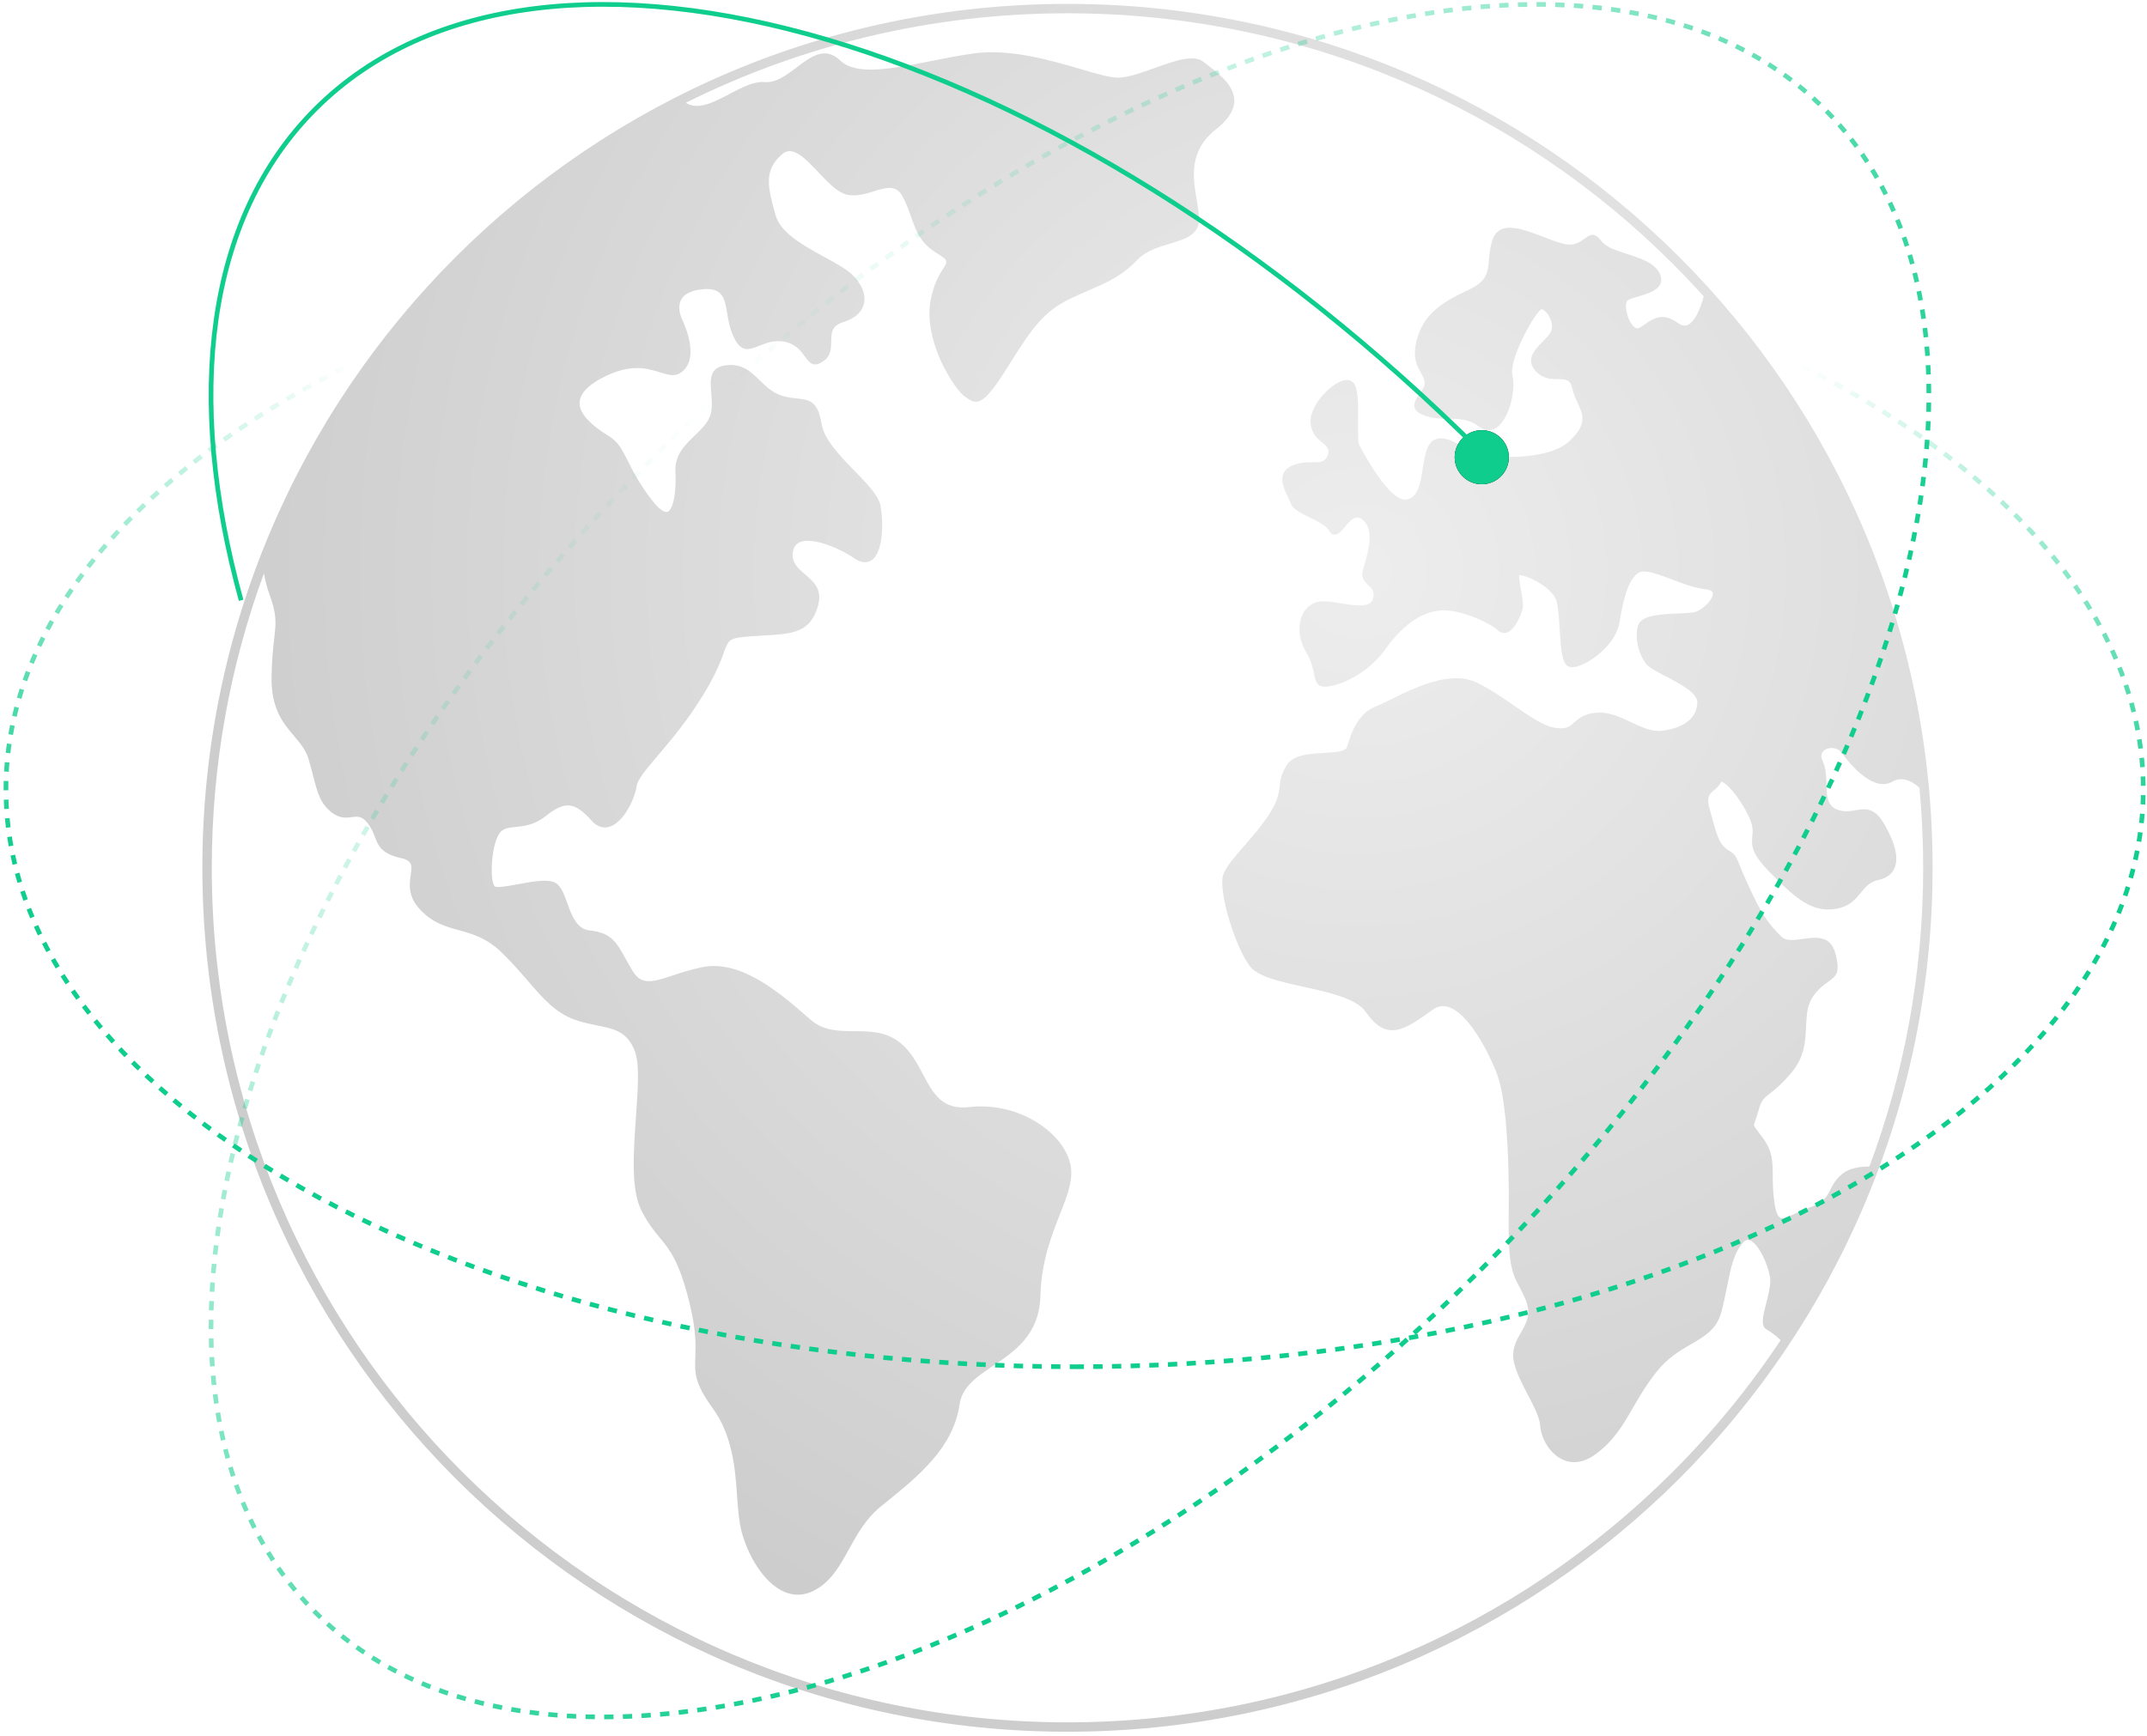 <?xml version="1.0" encoding="UTF-8"?>
<svg width="460px" height="372px" viewBox="0 0 460 372" version="1.1" xmlns="http://www.w3.org/2000/svg" xmlns:xlink="http://www.w3.org/1999/xlink">
    <!-- Generator: Sketch 55.1 (78136) - https://sketchapp.com -->
    <title>VI</title>
    <desc>Created with Sketch.</desc>
    <defs>
        <radialGradient cx="66.967%" cy="33.147%" fx="66.967%" fy="33.147%" r="66.122%" gradientTransform="translate(0.67,0.331),scale(0.999,1),rotate(124.249),translate(-0.67,-0.331)" id="radialGradient-1">
            <stop stop-color="#E9E9E9" offset="0%"></stop>
            <stop stop-color="#C1C1C1" offset="100%"></stop>
        </radialGradient>
        <ellipse id="path-2" cx="274.115" cy="97.157" rx="5.801" ry="5.795"></ellipse>
        <filter x="-51.7%" y="-51.8%" width="203.4%" height="203.5%" filterUnits="objectBoundingBox" id="filter-3">
            <feOffset dx="0" dy="0" in="SourceAlpha" result="shadowOffsetOuter1"></feOffset>
            <feGaussianBlur stdDeviation="2" in="shadowOffsetOuter1" result="shadowBlurOuter1"></feGaussianBlur>
            <feColorMatrix values="0 0 0 0 1   0 0 0 0 1   0 0 0 0 1  0 0 0 0.5 0" type="matrix" in="shadowBlurOuter1"></feColorMatrix>
        </filter>
        <radialGradient cx="50%" cy="5.405%" fx="50%" fy="5.405%" r="63.752%" gradientTransform="translate(0.5,0.054),scale(0.541,1),rotate(90),scale(1,2.334),translate(-0.5,-0.054)" id="radialGradient-4">
            <stop stop-color="#0FCD8C" stop-opacity="0" offset="0%"></stop>
            <stop stop-color="#0FCD8C" stop-opacity="0" offset="43.603%"></stop>
            <stop stop-color="#0FCD8C" offset="100%"></stop>
        </radialGradient>
        <radialGradient cx="53.492%" cy="0%" fx="53.492%" fy="0%" r="90.906%" gradientTransform="translate(0.535,0),scale(0.544,1),rotate(87.746),scale(1,2.225),translate(-0.535,-0)" id="radialGradient-5">
            <stop stop-color="#0FCD8C" stop-opacity="0" offset="0%"></stop>
            <stop stop-color="#0FCD8C" stop-opacity="0.24" offset="28.988%"></stop>
            <stop stop-color="#0FCD8C" offset="100%"></stop>
        </radialGradient>
    </defs>
    <g id="页面-1" stroke="none" stroke-width="1" fill="none" fill-rule="evenodd">
        <g id="内页" transform="translate(-741, -278)">
            <g id="VI" transform="translate(721, 213)">
                <g id="ball" transform="translate(63.356, 65.832)">
                    <path d="M316.417,316.071 C282.876,349.578 236.537,370.301 185.353,370.301 C134.169,370.301 87.83,349.578 54.29,316.071 C20.747,282.567 -2.37586686e-12,236.277 -2.37586686e-12,185.15 C-2.37586686e-12,134.023 20.747,87.736 54.29,54.23 C87.83,20.725 134.169,-1.96307435e-12 185.353,-1.96307435e-12 C236.537,-1.96307435e-12 282.876,20.725 316.417,54.23 C349.959,87.734 370.706,134.023 370.706,185.15 C370.706,236.277 349.959,282.567 316.417,316.071 Z M357.174,249.163 C364.619,229.239 368.689,207.668 368.689,185.15 C368.689,179.369 368.419,173.654 367.894,168.009 C366.908,167.088 365.942,166.543 365.036,166.304 C363.936,166.018 362.913,166.187 362.054,166.693 C360.449,167.634 358.652,167.217 356.939,166.175 C354.618,164.768 352.429,162.181 351.243,160.518 C350.677,159.73 349.729,159.415 348.846,159.483 C348.468,159.513 348.105,159.612 347.798,159.772 C347.51,159.923 347.266,160.128 347.104,160.38 C346.815,160.825 346.77,161.458 347.149,162.26 C347.884,163.81 347.924,165.557 347.964,167.251 C348.018,169.573 348.07,171.778 350.213,172.653 C351.673,173.249 352.956,173.03 354.126,172.831 C356.371,172.449 358.269,172.127 360.403,175.859 C361.552,177.865 362.364,179.754 362.724,181.406 C362.992,182.637 363.01,183.755 362.73,184.712 C362.432,185.733 361.813,186.552 360.823,187.116 C360.347,187.386 359.786,187.599 359.136,187.739 C357.236,188.152 356.305,189.296 355.36,190.455 C354.19,191.891 353.003,193.349 350.27,193.893 C347.658,194.417 345.421,193.902 343.062,192.451 C340.81,191.065 338.46,188.821 335.532,185.795 C331.76,181.903 331.913,180.256 332.087,178.368 C332.178,177.378 332.276,176.309 331.531,174.616 C330.421,172.097 328.666,169.479 327.144,167.928 C326.633,167.407 326.161,167.02 325.77,166.819 C325.574,166.717 325.453,166.666 325.435,166.678 C325.429,166.683 325.42,166.702 325.404,166.738 C325.017,167.584 324.434,168.065 323.857,168.536 C322.996,169.241 322.165,169.925 322.937,172.563 C323.168,173.359 323.379,174.132 323.576,174.854 C324.437,177.996 325.002,180.068 326.674,181.182 L326.673,181.183 L326.935,181.356 C327.849,181.961 328.207,182.198 328.593,182.865 C328.811,183.244 329.001,183.709 329.311,184.471 C329.684,185.392 330.239,186.758 331.176,188.802 C332.696,192.127 333.785,194.211 334.848,195.814 C335.892,197.39 336.926,198.517 338.339,199.927 C339.303,200.89 341.079,200.645 342.86,200.401 C345.841,199.992 348.833,199.579 349.891,203.536 C351.001,207.696 350.054,208.365 348.222,209.665 C347.369,210.268 346.276,211.042 345.155,212.624 C343.81,214.52 343.708,216.767 343.601,219.141 C343.459,222.292 343.307,225.651 340.5,229.013 C338.333,231.612 336.873,232.726 335.813,233.536 C334.625,234.443 334.015,234.909 333.433,237.088 C333.145,238.167 332.885,238.872 332.695,239.386 C332.513,239.877 332.412,240.152 332.438,240.309 C332.479,240.569 332.798,240.994 333.523,241.952 C333.731,242.226 333.972,242.546 334.366,243.081 C336.428,245.871 336.442,248.092 336.459,251.144 C336.469,252.739 336.48,254.577 336.818,256.881 C337.222,259.625 337.791,260.357 338.705,260.224 C339.368,260.125 340.255,259.723 341.335,259.231 C342.257,258.811 343.31,258.33 344.479,257.912 C347.414,256.865 348.029,255.643 348.719,254.27 C349.268,253.176 349.856,252.002 351.373,250.739 C352.109,250.129 353.054,249.724 354.13,249.477 C355.06,249.266 356.095,249.171 357.174,249.163 Z M185.352,368.288 C235.981,368.288 281.815,347.788 314.991,314.647 C323.613,306.033 331.378,296.568 338.154,286.383 C337.719,285.974 337.298,285.611 336.914,285.306 C336.068,284.633 335.419,284.231 335.158,284.101 C333.784,283.414 334.365,281.169 335.033,278.578 C335.52,276.694 336.062,274.593 335.898,273.128 C335.728,271.605 334.882,269.121 333.726,267.229 C333.218,266.397 332.662,265.698 332.095,265.273 C331.646,264.938 331.204,264.793 330.802,264.938 C330.576,265.018 330.341,265.192 330.092,265.471 C328.098,267.711 327.459,270.932 326.705,274.739 C326.36,276.482 325.991,278.343 325.442,280.356 C324.424,284.083 321.966,285.504 318.99,287.227 C316.633,288.589 313.926,290.156 311.45,293.313 C309.291,296.064 307.821,298.604 306.469,300.941 C304.326,304.648 302.465,307.861 298.604,310.755 C297.047,311.922 295.57,312.451 294.218,312.516 C293.001,312.577 291.897,312.266 290.928,311.716 C289.984,311.178 289.171,310.411 288.518,309.541 C287.371,308.012 286.696,306.139 286.62,304.612 C286.537,302.991 285.279,300.567 283.975,298.058 C282.385,294.997 280.734,291.82 280.845,289.355 C280.929,287.496 281.744,286.074 282.56,284.651 C283.647,282.753 284.736,280.852 283.59,277.933 C283.097,276.68 282.616,275.778 282.179,274.955 C280.731,272.235 279.734,270.362 279.882,259.959 C279.982,253.01 279.822,246.408 279.376,240.933 C278.97,235.923 278.325,231.895 277.425,229.465 C276.541,227.081 274.627,222.885 272.201,219.556 C271.013,217.927 269.713,216.515 268.37,215.653 C267.133,214.864 265.86,214.551 264.617,215.012 C264.269,215.141 263.918,215.33 263.562,215.588 C260.298,217.959 257.914,219.593 255.719,219.905 C253.386,220.24 251.432,219.141 249.22,215.986 C247.228,213.144 241.368,211.849 235.88,210.64 C230.837,209.526 226.092,208.48 224.403,206.198 C222.742,203.955 221.094,199.984 219.968,196.18 C218.782,192.178 218.171,188.284 218.71,186.667 C219.269,184.995 221.064,182.931 223.166,180.516 C224.968,178.444 227.003,176.106 228.608,173.616 C230.428,170.787 230.626,169.191 230.811,167.712 C230.978,166.369 231.133,165.113 232.251,163.254 C233.655,160.918 237.074,160.719 240.216,160.539 C242.684,160.395 244.95,160.264 245.264,159.196 C245.761,157.513 246.359,155.727 247.318,154.162 C248.313,152.54 249.683,151.174 251.696,150.432 C252.431,150.163 253.48,149.64 254.727,149.022 C259.619,146.596 267.42,142.721 273.073,145.464 C275.925,146.847 278.585,148.691 281.078,150.416 C284.463,152.761 287.53,154.884 290.157,155.201 C292.35,155.462 293.055,154.81 293.863,154.061 C294.799,153.196 295.842,152.23 298.451,151.931 C301.186,151.614 303.658,152.787 306.108,153.947 C308.323,154.997 310.518,156.036 312.691,155.777 C315.036,155.494 316.974,154.819 318.311,153.732 C319.507,152.758 320.222,151.438 320.305,149.76 C320.406,147.68 316.5,145.649 313.377,144.024 C311.514,143.056 309.902,142.216 309.291,141.404 C308.475,140.317 307.832,138.816 307.521,137.282 C307.228,135.844 307.224,134.358 307.639,133.121 C308.354,130.974 312.697,130.788 316.249,130.636 C317.536,130.581 318.71,130.531 319.489,130.402 C320.664,130.205 322.212,129.038 323.068,127.798 C323.338,127.405 323.53,127.017 323.598,126.668 C323.648,126.413 323.626,126.192 323.509,126.029 C323.313,125.755 322.851,125.545 322.034,125.453 C319.745,125.195 317.2,124.234 314.81,123.332 C311.861,122.22 309.16,121.201 307.919,121.819 C306.769,122.394 305.919,123.763 305.248,125.597 C304.534,127.551 304.039,130.008 303.611,132.611 C303.239,134.885 301.708,137.045 299.903,138.727 C298.74,139.811 297.456,140.705 296.299,141.302 C295.059,141.942 293.916,142.254 293.137,142.126 C292.762,142.065 292.446,141.91 292.209,141.656 C291.23,140.609 291.029,137.507 290.82,134.229 C290.681,132.084 290.538,129.857 290.195,128.222 C289.779,126.24 287.274,124.396 285.034,123.331 C284.252,122.96 283.512,122.69 282.908,122.543 C282.567,122.46 282.295,122.417 282.118,122.415 C282.084,123.129 282.313,124.429 282.536,125.699 C282.786,127.123 283.029,128.514 282.923,129.319 C282.827,130.043 282.315,131.471 281.616,132.644 C281.238,133.281 280.796,133.864 280.319,134.258 C279.716,134.755 279.054,134.979 278.355,134.744 C278.095,134.657 277.849,134.508 277.616,134.289 C276.717,133.443 274.588,132.246 272.142,131.321 C270.169,130.573 268.019,130.015 266.184,129.974 C264.107,129.928 261.923,130.577 259.739,131.985 C257.632,133.342 255.532,135.4 253.532,138.215 C251.751,140.722 249.547,142.571 247.436,143.865 C244.281,145.798 241.243,146.501 240.089,146.309 C238.699,146.078 238.499,145.118 238.174,143.557 C237.934,142.397 237.602,140.804 236.488,138.931 C235.989,138.097 235.628,137.234 235.396,136.381 C234.962,134.792 234.965,133.221 235.337,131.887 C235.728,130.496 236.523,129.352 237.656,128.678 C237.999,128.474 238.369,128.315 238.765,128.208 C240.091,127.847 242.003,128.152 243.998,128.472 C246.976,128.949 250.164,129.461 250.756,127.643 C251.297,125.977 250.559,125.283 249.876,124.642 C249.018,123.835 248.214,123.08 248.623,121.444 C248.708,121.107 248.841,120.649 248.988,120.14 C249.82,117.276 251.183,112.586 248.508,110.491 C247.055,109.354 245.789,110.885 244.803,112.075 C244.293,112.692 243.837,113.242 243.345,113.517 C242.589,113.941 241.935,113.847 241.383,112.863 C240.792,111.809 238.88,110.869 237.131,110.008 C235.298,109.107 233.618,108.281 233.243,107.155 C233.148,106.865 232.935,106.44 232.702,105.963 C232.515,105.583 232.31,105.17 232.103,104.693 C231.189,102.581 230.676,100.168 233.562,98.922 C235.131,98.244 236.591,98.244 237.879,98.244 L237.879,98.241 C239.4,98.241 240.616,98.241 241.135,96.685 C241.574,95.368 240.84,94.761 239.986,94.052 C238.891,93.146 237.656,92.121 237.443,89.877 C237.259,87.97 238.419,85.752 239.956,83.977 C240.807,82.993 241.781,82.135 242.706,81.537 C243.715,80.883 244.702,80.527 245.483,80.618 C245.962,80.676 246.366,80.881 246.672,81.261 C247.699,82.544 247.659,86.146 247.621,89.429 C247.594,91.828 247.568,94.041 247.897,94.63 L248.081,94.962 C249.397,97.361 254.756,107.132 258.203,106.193 C260.556,105.552 261.03,102.464 261.478,99.535 C261.727,97.911 261.969,96.331 262.527,95.077 C263.615,92.629 265.787,92.822 267.828,93.728 C269.29,94.378 270.65,95.397 271.367,95.933 C272.24,96.588 278.143,97.49 283.915,96.898 C287.439,96.538 290.855,95.602 292.921,93.677 C296.764,90.093 295.814,88.025 294.696,85.599 C294.23,84.588 293.738,83.524 293.468,82.275 C293.069,80.45 291.91,80.443 290.563,80.436 C289.018,80.427 287.296,80.417 285.764,78.786 C283.386,76.252 285.364,74.225 287.248,72.299 C288.057,71.473 288.843,70.667 289.057,69.973 C289.321,69.116 289.094,68.056 288.645,67.161 C288.426,66.721 288.151,66.324 287.856,66.016 C287.598,65.747 287.335,65.556 287.104,65.484 C286.999,65.452 286.909,65.449 286.841,65.483 C286.058,65.874 283.818,69.439 282.221,73.102 C281.104,75.663 280.341,78.211 280.694,79.624 C281.165,81.506 280.798,84.585 279.851,87.066 C279.412,88.221 278.84,89.266 278.165,90.025 C277.41,90.874 276.513,91.385 275.5,91.356 C274.86,91.339 274.2,91.102 273.536,90.597 C271.363,88.942 269.184,88.927 266.995,88.911 C265.291,88.897 263.584,88.884 261.791,88.203 C259.659,87.392 259.388,86.362 259.844,85.165 C260.042,84.644 260.403,84.141 260.782,83.609 C261.333,82.838 261.941,81.989 261.885,81.207 C261.829,80.409 261.455,79.741 261.058,79.028 C260.196,77.478 259.234,75.749 260.175,72.121 C260.889,69.371 262.116,67.381 263.985,65.695 C265.809,64.047 268.224,62.716 271.366,61.244 C275.262,59.42 275.425,57.502 275.639,54.965 C275.744,53.721 275.862,52.345 276.353,50.744 C277.363,47.466 280.275,47.581 283.667,48.625 C284.842,48.986 286.076,49.46 287.298,49.932 C288.767,50.498 290.224,51.059 291.508,51.391 C293.809,51.987 295.044,51.097 295.962,50.436 C297.325,49.454 298.234,48.797 299.812,50.899 C300.741,52.135 302.99,52.865 305.271,53.604 C308.184,54.548 311.144,55.507 312.21,57.758 C313.17,59.78 312.088,60.945 310.381,61.752 C309.547,62.146 308.569,62.437 307.651,62.709 C306.484,63.055 305.43,63.368 305.241,63.669 C305.22,63.702 305.2,63.737 305.184,63.775 C304.894,64.414 304.971,65.566 305.316,66.706 C305.659,67.848 306.263,68.926 307.023,69.4 C307.083,69.436 307.139,69.468 307.189,69.493 L307.22,69.506 C307.624,69.69 308.259,69.241 309,68.715 C310.741,67.48 312.895,65.952 316.217,68.438 C317.924,69.716 319.254,68.371 320.168,66.67 C320.932,65.248 321.428,63.588 321.665,62.684 C319.501,60.282 317.277,57.938 314.991,55.654 C281.815,22.514 235.981,2.015 185.352,2.015 C155.973,2.015 128.207,8.92 103.592,21.192 C106.118,22.897 109.608,21.063 112.965,19.299 C115.618,17.904 118.197,16.548 120.459,16.76 C122.866,16.986 125.152,15.259 127.309,13.63 C130.485,11.231 133.421,9.014 136.697,12.16 C140.111,15.438 147.935,13.882 156.252,12.225 C159.251,11.629 162.313,11.019 165.331,10.61 C173.085,9.56 181.714,12.083 188.218,13.985 C191.361,14.903 193.995,15.673 195.705,15.796 C197.907,15.953 201.027,14.828 204.08,13.729 C208.318,12.202 212.436,10.718 214.61,12.507 C214.921,12.762 215.299,13.054 215.696,13.361 C216.98,14.354 218.481,15.517 219.568,16.898 C221.679,19.579 222.247,22.908 217.101,26.948 C211.258,31.534 212.255,37.394 213.045,42.037 C213.304,43.547 213.54,44.936 213.54,46.159 C213.54,49.508 210.596,50.398 207.189,51.428 C204.803,52.148 202.159,52.946 200.429,54.755 C197.025,58.31 194.139,59.562 190.065,61.333 C188.921,61.828 187.681,62.366 186.348,62.991 C183.365,64.388 181.272,65.92 179.274,68.147 C177.251,70.405 175.295,73.409 172.617,77.706 C167.702,85.598 166.206,85.981 164.205,84.738 C163.958,84.584 163.71,84.402 163.444,84.208 L163.256,84.072 C161.901,83.087 158.942,78.918 157.193,73.921 C156.04,70.626 155.391,66.943 156.029,63.521 C156.702,59.906 157.972,57.92 158.821,56.591 C159.631,55.324 159.886,54.926 157.541,53.537 C153.832,51.343 152.894,48.651 151.832,45.601 C151.339,44.187 150.817,42.688 149.951,41.145 C148.589,38.714 146.402,39.388 143.983,40.134 C142.2,40.684 140.308,41.267 138.359,40.942 C136.227,40.588 134.131,38.362 132.009,36.113 C129.292,33.231 126.528,30.298 124.336,32.124 C120.108,35.644 121.189,39.483 122.832,45.321 L122.85,45.379 C123.906,49.137 129.053,51.942 133.388,54.308 C135.732,55.586 137.852,56.742 139.096,57.916 C140.349,59.098 141.222,60.399 141.619,61.684 C141.875,62.509 141.937,63.327 141.782,64.105 C141.625,64.899 141.245,65.642 140.625,66.299 C139.873,67.093 138.767,67.757 137.26,68.222 C134.78,68.988 134.757,70.63 134.735,72.234 C134.713,73.856 134.691,75.448 133.04,76.582 C130.909,78.045 130.13,76.987 128.981,75.426 C128.154,74.303 127.056,72.811 124.59,72.38 C122.504,72.013 120.843,72.675 119.481,73.218 C117.059,74.184 115.373,74.856 113.735,71.171 C112.972,69.457 112.683,67.737 112.422,66.17 C111.922,63.187 111.533,60.857 107.447,61.14 C106.15,61.231 105.146,61.474 104.378,61.823 C103.451,62.244 102.883,62.815 102.563,63.44 C102.24,64.069 102.155,64.777 102.202,65.449 C102.252,66.181 102.46,66.869 102.695,67.385 C103.19,68.474 104.059,70.508 104.424,72.626 C104.81,74.884 104.627,77.23 102.888,78.742 C101.42,80.021 99.97,79.567 97.998,78.949 C95.351,78.121 91.591,76.945 85.424,80.279 C80.689,82.84 80.222,85.343 81.32,87.423 C82.518,89.695 85.431,91.606 87.096,92.624 C89.099,93.847 89.95,95.541 91.191,98.013 C92.245,100.111 93.597,102.805 96.254,106.269 C97.352,107.7 98.23,108.482 98.929,108.774 C99.332,108.944 99.645,108.911 99.884,108.735 C100.211,108.493 100.48,108.013 100.702,107.384 C101.346,105.549 101.473,102.669 101.35,100.323 C101.158,96.694 103.328,94.601 105.489,92.515 C106.79,91.259 108.091,90.006 108.72,88.464 C109.324,86.991 109.174,85.191 109.04,83.547 L109.04,83.543 C108.784,80.431 108.567,77.787 112.426,77.423 C115.753,77.111 117.539,78.847 119.458,80.715 C120.679,81.902 121.961,83.149 123.731,83.814 C125.055,84.31 126.252,84.437 127.285,84.547 C130.064,84.844 131.856,85.035 132.683,90.07 C133.228,93.39 136.655,96.913 139.756,100.1 C142.42,102.839 144.857,105.343 145.289,107.542 C145.717,109.735 145.826,113.093 145.287,115.646 C145.051,116.764 144.689,117.747 144.169,118.452 C143.56,119.278 142.76,119.74 141.732,119.653 C141.145,119.603 140.5,119.363 139.795,118.889 C137.462,117.318 134.116,115.7 131.286,115.214 C130.279,115.04 129.353,115.013 128.587,115.186 C127.903,115.343 127.346,115.667 126.981,116.208 L126.98,116.207 C126.765,116.527 126.61,116.93 126.523,117.428 C126.133,119.69 127.6,120.943 129.061,122.19 C130.997,123.842 132.927,125.488 131.892,129.046 C130.225,134.785 126.591,134.997 120.105,135.376 C119.27,135.425 118.382,135.476 117.362,135.551 C112.881,135.878 112.74,136.26 111.768,138.919 C111.098,140.747 110.091,143.501 107.561,147.687 C104.074,153.458 100.415,157.769 97.612,161.066 C95.055,164.079 93.238,166.219 93.034,167.683 C92.82,169.216 91.944,171.512 90.712,173.342 C90.012,174.381 89.188,175.288 88.287,175.853 C87.288,176.485 86.201,176.705 85.083,176.273 C84.493,176.048 83.911,175.635 83.349,175.002 C81.6,173.033 80.157,171.961 78.696,171.804 C77.244,171.646 75.657,172.385 73.606,174.033 C71.178,175.985 68.952,176.212 67.072,176.404 C65.563,176.56 64.321,176.685 63.573,177.882 C62.709,179.261 62.198,181.743 62.05,184.079 C61.9,186.476 62.093,188.636 62.655,189.125 C63.087,189.496 65.339,189.084 67.778,188.639 C70.633,188.116 73.712,187.552 75.345,188.227 C76.78,188.821 77.444,190.659 78.184,192.71 C79.114,195.287 80.188,198.264 82.934,198.559 C87.619,199.059 88.746,201.109 90.673,204.615 C91.127,205.44 91.629,206.353 92.256,207.372 C94.131,210.416 96.684,209.574 100.726,208.241 C102.528,207.647 104.599,206.964 107.05,206.455 C115.368,204.713 123.844,212.071 129.72,217.175 L130.41,217.774 C133.116,220.116 136.383,220.14 139.644,220.162 C143.115,220.188 146.582,220.212 149.647,222.761 C151.828,224.577 153.139,227.05 154.41,229.44 C156.509,233.396 158.486,237.117 164.287,236.435 C169.169,235.861 173.917,236.99 177.728,239.07 C181.88,241.335 184.937,244.745 185.891,248.338 C186.778,251.687 185.426,255.12 183.732,259.414 C181.944,263.951 179.76,269.495 179.561,276.812 C179.334,285.194 174.155,288.69 169.41,291.89 C165.971,294.213 162.774,296.368 162.232,300.165 C160.902,309.474 153.322,315.593 146.33,321.24 L145.407,321.986 C142.161,324.615 140.293,327.999 138.547,331.164 C136.493,334.89 134.597,338.324 130.822,340.157 C130.326,340.394 129.825,340.579 129.326,340.707 C126.726,341.375 124.314,340.506 122.231,338.794 C120.236,337.151 118.548,334.726 117.305,332.171 C116.528,330.575 115.92,328.915 115.52,327.359 C114.955,325.16 114.77,322.591 114.57,319.792 C114.144,313.876 113.642,306.901 109.286,300.887 C105.418,295.546 105.493,293.479 105.618,289.999 C105.708,287.523 105.825,284.285 104.353,278.32 C102.166,269.457 100.149,267.016 97.99,264.4 C96.733,262.88 95.43,261.303 94.018,258.481 C91.808,254.066 92.374,246.018 92.899,238.569 C93.315,232.634 93.706,227.087 92.642,224.387 C90.999,220.222 88.2,219.66 84.687,218.953 C83.176,218.649 81.541,218.321 79.812,217.709 C75.663,216.237 73,213.155 69.711,209.347 C68.091,207.473 66.316,205.421 64.139,203.308 C60.891,200.16 57.858,199.322 54.998,198.533 C52.143,197.744 49.448,197 46.797,194.254 C43.961,191.318 44.35,188.632 44.662,186.484 C44.897,184.861 45.072,183.645 42.747,183.122 C38.37,182.134 37.757,180.559 36.945,178.475 C36.602,177.595 36.219,176.612 35.386,175.545 C34.188,174.004 33.16,174.138 32.064,174.28 C30.807,174.443 29.485,174.614 27.831,173.374 C25.283,171.467 24.694,169.171 23.761,165.535 C23.485,164.463 23.177,163.267 22.748,161.836 C22.153,159.854 20.929,158.408 19.641,156.89 C17.272,154.094 14.7,151.059 14.827,144.113 C14.895,140.355 15.176,137.916 15.395,136.002 C15.79,132.577 15.984,130.891 14.294,126.309 C13.93,125.328 13.619,124.149 13.351,122.842 C13.297,122.58 13.245,122.312 13.195,122.039 C5.965,141.715 2.017,162.973 2.017,185.15 C2.017,235.72 22.538,281.506 55.715,314.647 C88.892,347.788 134.725,368.288 185.352,368.288 Z" id="Combined-Shape" fill="url(#radialGradient-1)" opacity="0.8"></path>
                    <g id="Oval-Copy-2">
                        <use fill="black" fill-opacity="1" filter="url(#filter-3)" xlink:href="#path-2"></use>
                        <use fill="#0FCD8C" fill-rule="evenodd" xlink:href="#path-2"></use>
                    </g>
                </g>
                <path d="M250.238,357.911 C376.689,357.911 479.198,302.501 479.198,234.149 C479.198,165.796 376.689,110.386 250.238,110.386 C123.786,110.386 21.277,165.796 21.277,234.149 C21.277,302.501 123.786,357.911 250.238,357.911 Z" id="Oval" stroke="url(#radialGradient-4)" stroke-dasharray="2"></path>
                <path d="M249.415,373.682 C375.46,373.858 477.562,318.384 477.466,249.777 C477.37,181.17 375.112,125.411 249.067,125.234 C123.022,125.058 20.92,180.532 21.016,249.139 C21.112,317.745 123.37,373.505 249.415,373.682 Z" id="Oval" stroke="url(#radialGradient-5)" stroke-dasharray="2" transform="translate(249.241, 249.458) rotate(-45) translate(-249.241, -249.458) "></path>
                <path d="M67.89,260.519 C193.935,260.342 296.192,204.583 296.288,135.976 C296.335,102.66 272.282,72.441 233.091,50.188" id="Path" stroke="#0FCD8C" transform="translate(182.089, 155.353) rotate(-135) translate(-182.089, -155.353) "></path>
            </g>
        </g>
    </g>
</svg>